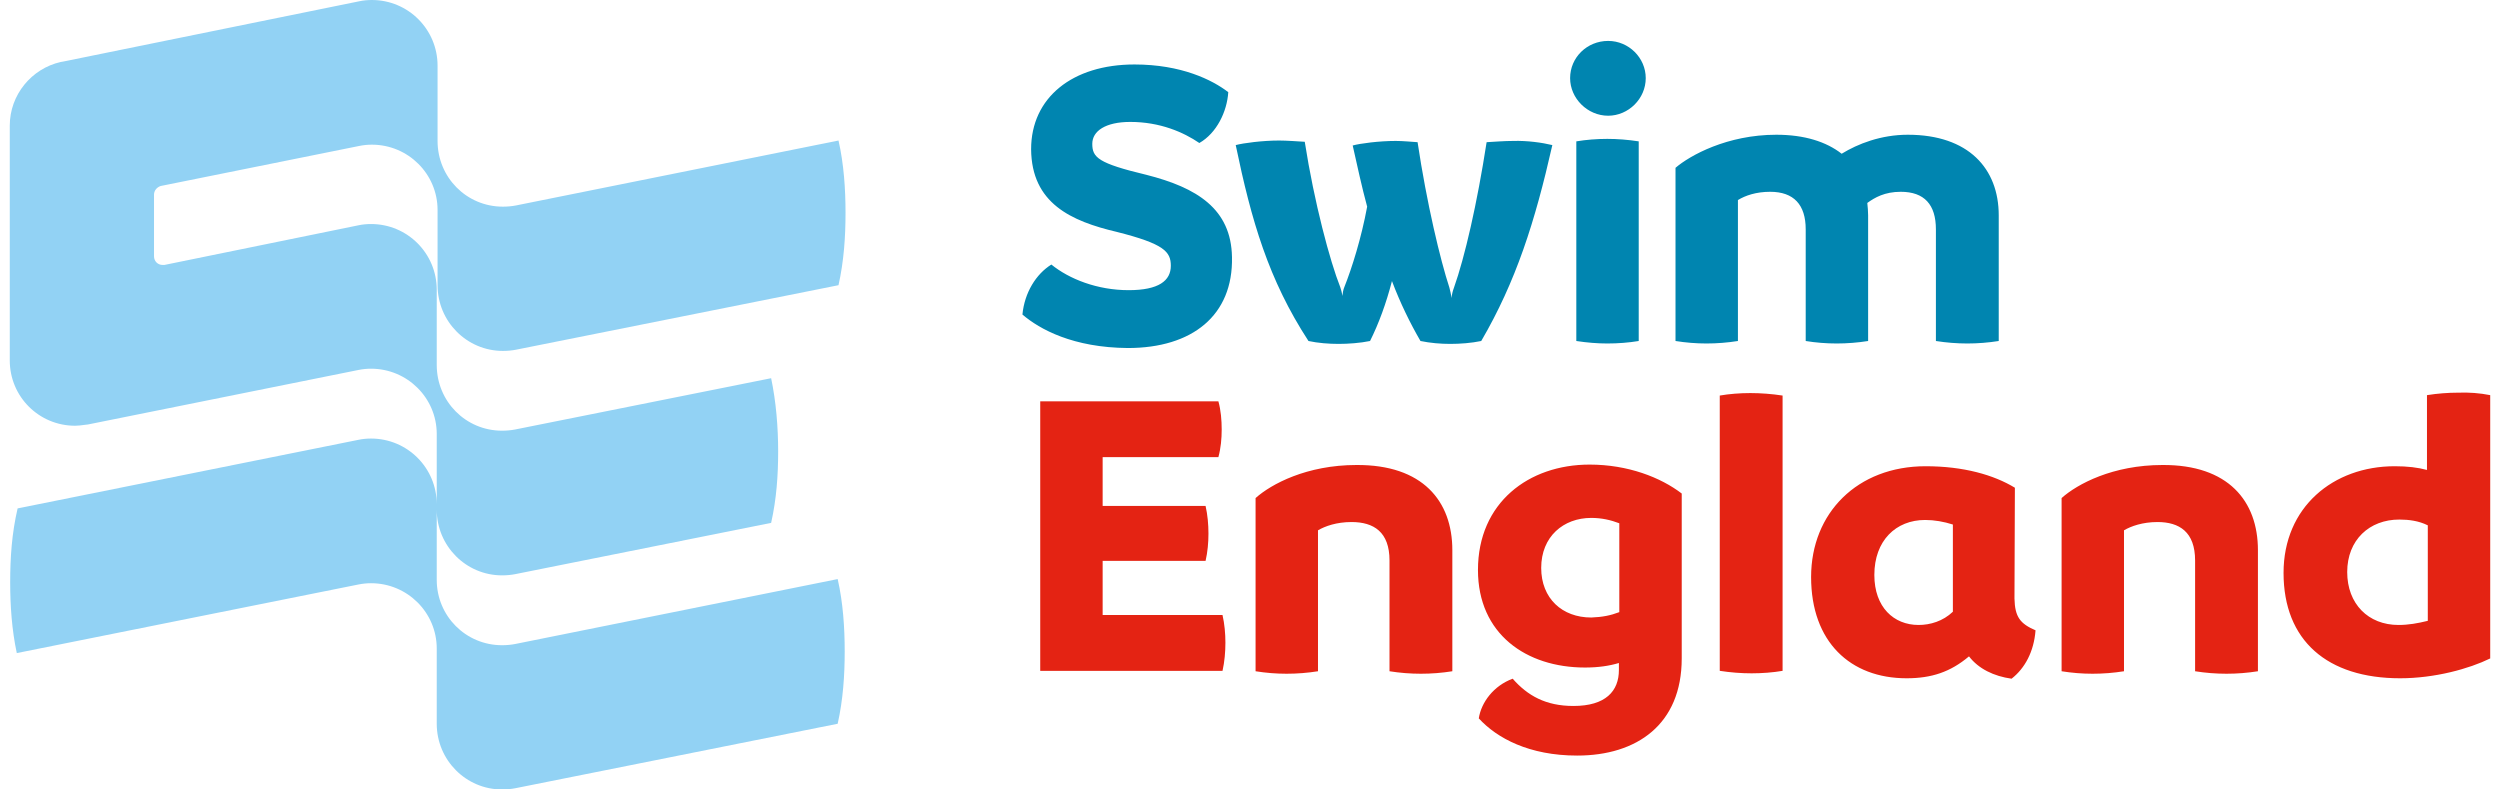 <svg width="152" height="48" viewBox="0 0 152 48" fill="none" xmlns="http://www.w3.org/2000/svg">
<path d="M62.164 19.124C62.29 17.792 62.993 16.662 63.923 16.084C65.004 16.963 66.713 17.642 68.623 17.642C70.457 17.642 71.186 17.064 71.186 16.159C71.186 15.305 70.784 14.827 67.894 14.098C65.129 13.445 62.717 12.364 62.692 9.072C62.692 5.931 65.205 3.92 68.975 3.92C71.814 3.92 73.699 4.85 74.679 5.604C74.604 6.785 73.976 8.092 72.92 8.695C71.965 8.042 70.533 7.413 68.723 7.413C67.215 7.413 66.411 7.966 66.411 8.745C66.411 9.575 66.763 9.926 69.703 10.63C72.769 11.409 74.855 12.691 74.905 15.631C74.981 19.175 72.493 21.16 68.572 21.16C65.255 21.135 63.22 20.029 62.164 19.124ZM94.382 8.821C93.326 13.495 92.17 17.114 90.059 20.733C89.456 20.858 88.778 20.909 88.174 20.909C87.597 20.909 86.968 20.858 86.365 20.733C85.737 19.652 85.134 18.421 84.631 17.089C84.279 18.446 83.827 19.677 83.299 20.733C82.696 20.858 81.967 20.909 81.389 20.909C80.786 20.909 80.133 20.858 79.555 20.733C77.117 16.988 76.087 13.42 75.132 8.821C75.609 8.695 76.765 8.544 77.77 8.544C78.223 8.544 78.901 8.595 79.329 8.62C79.906 12.314 80.861 15.883 81.49 17.466C81.54 17.616 81.59 17.792 81.615 17.994C81.641 17.792 81.666 17.616 81.741 17.441C82.193 16.31 82.771 14.475 83.123 12.565C82.796 11.359 82.52 10.077 82.244 8.846C82.696 8.72 83.852 8.569 84.857 8.569C85.284 8.569 85.812 8.62 86.189 8.645C86.742 12.339 87.571 15.807 88.124 17.491C88.174 17.692 88.225 17.893 88.25 18.119C88.275 17.893 88.325 17.692 88.401 17.491C89.054 15.656 89.808 12.389 90.386 8.645C90.838 8.62 91.467 8.569 91.994 8.569C92.874 8.544 93.754 8.67 94.382 8.821ZM95.463 4.75C95.463 3.493 96.493 2.488 97.775 2.488C99.031 2.488 100.061 3.518 100.061 4.75C100.061 6.006 99.006 7.036 97.775 7.036C96.518 7.036 95.463 5.981 95.463 4.75ZM95.84 20.733V8.595C96.443 8.494 97.096 8.444 97.724 8.444C98.327 8.444 98.981 8.494 99.634 8.595V20.733C99.031 20.833 98.378 20.884 97.724 20.884C97.121 20.884 96.493 20.833 95.84 20.733ZM121.523 13.093V20.733C120.895 20.833 120.242 20.884 119.613 20.884C118.985 20.884 118.332 20.833 117.703 20.733V13.947C117.703 12.44 117 11.661 115.567 11.661C114.587 11.661 113.984 12.012 113.532 12.339C113.557 12.59 113.582 12.842 113.582 13.093V20.733C112.954 20.833 112.3 20.884 111.672 20.884C111.044 20.884 110.39 20.833 109.787 20.733V13.947C109.787 12.44 109.058 11.661 107.626 11.661C106.771 11.661 106.118 11.887 105.666 12.163V20.733C105.037 20.833 104.384 20.884 103.756 20.884C103.127 20.884 102.499 20.833 101.871 20.733V10.203C102.75 9.449 105.012 8.192 108.003 8.192C109.712 8.192 111.044 8.62 111.973 9.348C112.954 8.745 114.361 8.192 115.994 8.192C119.689 8.192 121.523 10.253 121.523 13.093Z" fill="#0085B0"/>
<path d="M74.505 39.078C74.505 39.631 74.454 40.234 74.329 40.787H63.246V24.402H74.078C74.228 24.93 74.279 25.558 74.279 26.111C74.279 26.663 74.228 27.242 74.078 27.794H67.041V30.76H73.299C73.424 31.313 73.474 31.891 73.474 32.444C73.474 32.996 73.424 33.549 73.299 34.102H67.041V37.394H74.329C74.454 37.947 74.505 38.525 74.505 39.078ZM88.302 33.449V40.812C87.673 40.913 87.02 40.963 86.392 40.963C85.763 40.963 85.11 40.913 84.482 40.812V34.077C84.482 32.343 83.527 31.74 82.17 31.74C81.265 31.74 80.561 31.991 80.134 32.243V40.812C79.506 40.913 78.852 40.963 78.224 40.963C77.596 40.963 76.968 40.913 76.339 40.812V30.282C77.294 29.428 79.456 28.272 82.471 28.272C86.492 28.247 88.302 30.458 88.302 33.449ZM102.249 30.006V40.033C102.249 44.054 99.51 45.939 95.891 45.939C92.976 45.939 91.016 44.883 89.91 43.677C90.061 42.697 90.815 41.692 91.971 41.265C92.875 42.295 93.981 42.923 95.665 42.923C97.625 42.923 98.429 42.019 98.429 40.737V40.31C97.851 40.486 97.173 40.586 96.369 40.586C92.8 40.586 89.86 38.55 89.86 34.655C89.86 30.559 92.951 28.247 96.645 28.247C98.982 28.247 100.968 29.026 102.249 30.006ZM98.454 37.218V31.815C97.927 31.614 97.374 31.489 96.746 31.489C95.062 31.489 93.705 32.62 93.705 34.529C93.705 36.389 94.986 37.545 96.746 37.545C97.424 37.52 97.927 37.42 98.454 37.218ZM104.561 40.787V24.05C105.139 23.949 105.793 23.899 106.421 23.899C107.049 23.899 107.728 23.949 108.381 24.05V40.787C107.803 40.888 107.125 40.938 106.496 40.938C105.868 40.938 105.215 40.888 104.561 40.787ZM123.761 38.324C123.661 39.631 123.108 40.636 122.304 41.265C121.223 41.114 120.293 40.661 119.715 39.907C118.584 40.862 117.428 41.239 115.92 41.239C112.503 41.239 110.115 39.028 110.115 35.082C110.115 31.187 112.93 28.347 117.076 28.347C119.389 28.347 121.223 28.875 122.505 29.654L122.48 36.389C122.505 37.52 122.831 37.922 123.761 38.324ZM116.649 37.998C117.353 37.998 118.132 37.771 118.735 37.193V31.891C118.182 31.715 117.604 31.614 117.051 31.614C115.267 31.614 113.96 32.871 113.96 34.957C113.96 36.917 115.141 37.998 116.649 37.998ZM137.282 33.449V40.812C136.653 40.913 136 40.963 135.372 40.963C134.743 40.963 134.09 40.913 133.462 40.812V34.077C133.462 32.343 132.507 31.74 131.175 31.74C130.27 31.74 129.567 31.991 129.139 32.243V40.812C128.511 40.913 127.858 40.963 127.229 40.963C126.601 40.963 125.973 40.913 125.345 40.812V30.282C126.3 29.428 128.461 28.272 131.476 28.272C135.472 28.247 137.282 30.458 137.282 33.449ZM151.405 24.025V40.033C150.124 40.661 148.038 41.239 145.927 41.239C141.504 41.239 138.84 38.953 138.84 34.831C138.84 30.835 141.856 28.347 145.6 28.347C146.379 28.347 147.007 28.423 147.56 28.573V24.025C148.189 23.924 148.842 23.874 149.445 23.874C150.124 23.849 150.777 23.899 151.405 24.025ZM147.61 37.746V31.941C147.058 31.665 146.454 31.589 145.876 31.589C144.067 31.589 142.71 32.821 142.71 34.781C142.71 36.716 143.992 37.998 145.826 37.998C146.429 37.998 147.007 37.897 147.61 37.746Z" fill="#E42313"/>
<path d="M9.993 16.109C9.968 16.109 9.917 16.109 9.892 16.109C9.591 16.109 9.364 15.883 9.364 15.581V11.837C9.364 11.585 9.54 11.384 9.767 11.309L21.855 8.871C22.106 8.821 22.357 8.796 22.608 8.796C24.82 8.796 26.604 10.58 26.604 12.767V17.34C26.604 19.552 28.389 21.336 30.575 21.336C30.851 21.336 31.128 21.311 31.379 21.261L50.981 17.34C51.308 15.883 51.408 14.4 51.408 12.942C51.408 11.51 51.308 9.977 50.981 8.544L31.379 12.49C31.128 12.54 30.851 12.565 30.575 12.565C28.363 12.565 26.604 10.781 26.604 8.57V3.996C26.604 1.784 24.82 0 22.608 0C22.357 0 22.081 0.025 21.855 0.075L3.836 3.744L3.685 3.77C1.926 4.172 0.594 5.755 0.594 7.64V21.914C0.594 24.126 2.378 25.885 4.564 25.885C4.765 25.885 4.941 25.86 5.117 25.835L5.343 25.809L21.804 22.492C22.055 22.442 22.307 22.417 22.558 22.417C24.77 22.417 26.554 24.201 26.554 26.387V30.66C26.554 28.448 24.77 26.664 22.558 26.664C22.307 26.664 22.03 26.689 21.804 26.739L1.071 30.911C0.719 32.419 0.619 33.902 0.619 35.409C0.619 36.817 0.719 38.3 1.021 39.707L21.804 35.535C22.055 35.485 22.307 35.46 22.558 35.46C24.77 35.46 26.554 37.244 26.554 39.43V44.004C26.554 46.216 28.338 48 30.525 48C30.801 48 31.078 47.975 31.329 47.925L50.931 44.004C51.258 42.547 51.358 41.064 51.358 39.606C51.358 38.174 51.258 36.641 50.931 35.208L31.329 39.154C31.078 39.204 30.801 39.229 30.525 39.229C28.313 39.229 26.554 37.445 26.554 35.259V30.986C26.554 33.198 28.338 34.982 30.525 34.982C30.801 34.982 31.078 34.957 31.329 34.907L46.885 31.791C47.212 30.333 47.312 28.901 47.312 27.443C47.312 25.985 47.186 24.427 46.885 22.995L31.329 26.111C31.078 26.161 30.801 26.186 30.525 26.186C28.313 26.186 26.554 24.402 26.554 22.191V17.617C26.554 15.405 24.77 13.621 22.558 13.621C22.307 13.621 22.03 13.646 21.804 13.696L9.993 16.109Z" fill="#92D2F4"/>
</svg>
